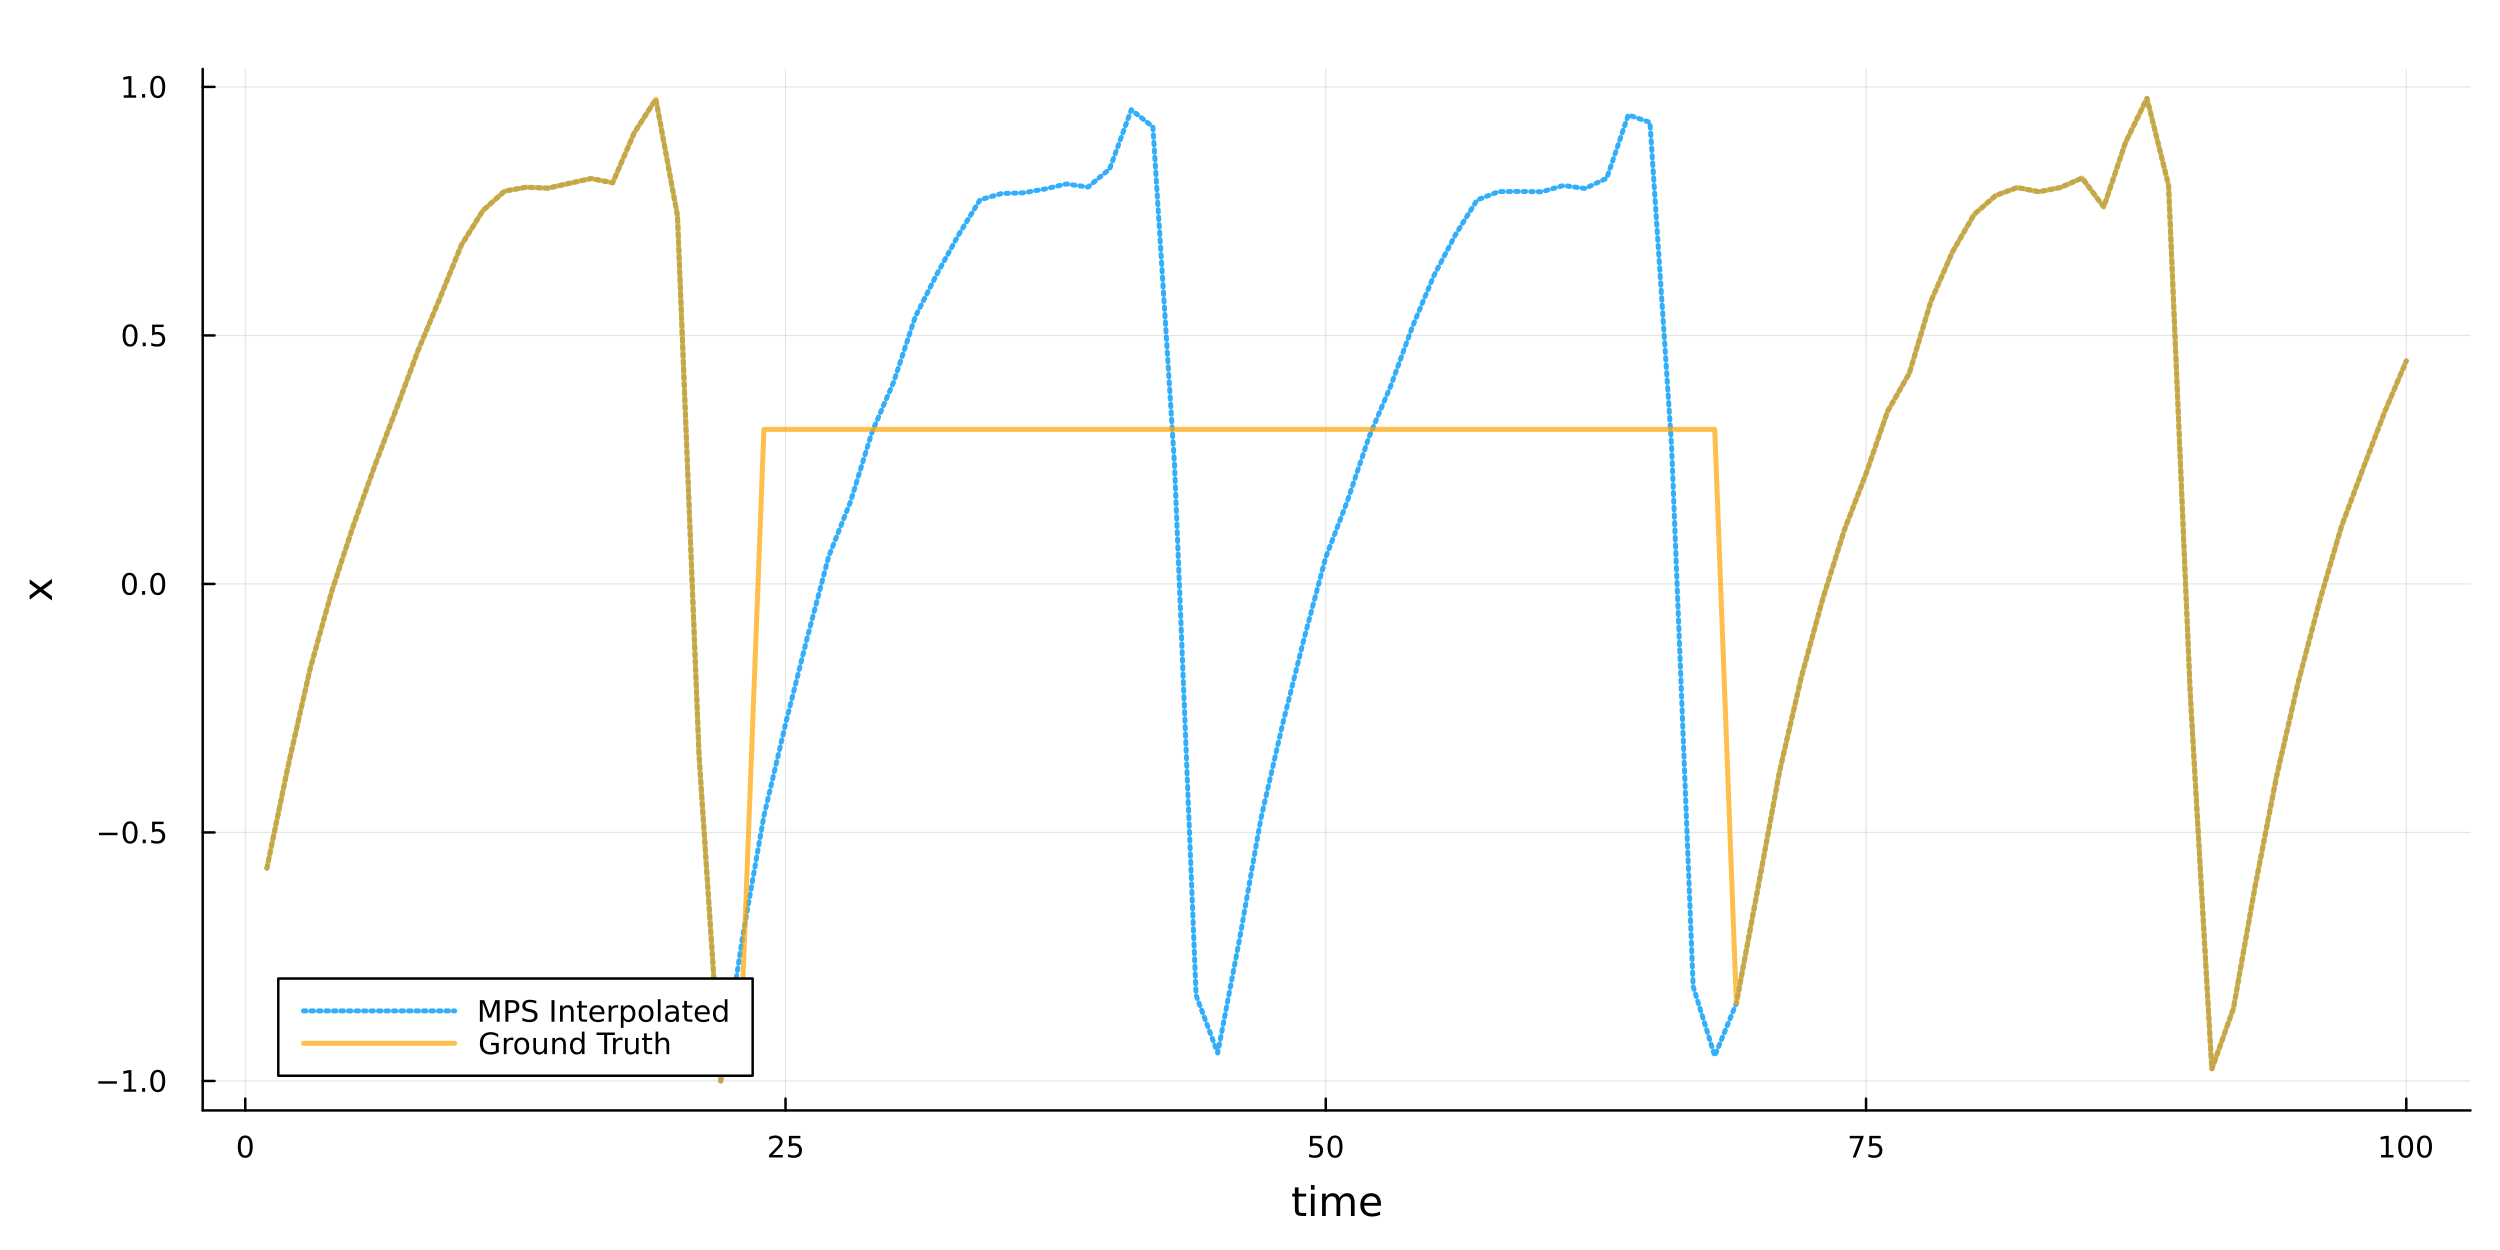 <?xml version="1.0" encoding="utf-8"?>
<svg xmlns="http://www.w3.org/2000/svg" xmlns:xlink="http://www.w3.org/1999/xlink" width="1000" height="500" viewBox="0 0 4000 2000">
<rect x="0" y="0" width="4000" height="2000" fill="#333333" stroke="none"/>
<defs>
  <clipPath id="clip620">
    <rect x="0" y="0" width="4000" height="2000"/>
  </clipPath>
</defs>
<path clip-path="url(#clip620)" d="M0 2000 L4000 2000 L4000 0 L0 0  Z" fill="#ffffff" fill-rule="evenodd" fill-opacity="1"/>
<defs>
  <clipPath id="clip621">
    <rect x="800" y="0" width="2801" height="2000"/>
  </clipPath>
</defs>
<path clip-path="url(#clip620)" d="M324.316 1776.71 L3952.76 1776.71 L3952.76 110.236 L324.316 110.236  Z" fill="#ffffff" fill-rule="evenodd" fill-opacity="1"/>
<defs>
  <clipPath id="clip622">
    <rect x="324" y="110" width="3629" height="1667"/>
  </clipPath>
</defs>
<polyline clip-path="url(#clip622)" style="stroke:#000000; stroke-linecap:round; stroke-linejoin:round; stroke-width:2; stroke-opacity:0.1; fill:none" points="392.432,1776.71 392.432,110.236 "/>
<polyline clip-path="url(#clip622)" style="stroke:#000000; stroke-linecap:round; stroke-linejoin:round; stroke-width:2; stroke-opacity:0.1; fill:none" points="1256.84,1776.71 1256.84,110.236 "/>
<polyline clip-path="url(#clip622)" style="stroke:#000000; stroke-linecap:round; stroke-linejoin:round; stroke-width:2; stroke-opacity:0.1; fill:none" points="2121.25,1776.71 2121.25,110.236 "/>
<polyline clip-path="url(#clip622)" style="stroke:#000000; stroke-linecap:round; stroke-linejoin:round; stroke-width:2; stroke-opacity:0.1; fill:none" points="2985.66,1776.71 2985.66,110.236 "/>
<polyline clip-path="url(#clip622)" style="stroke:#000000; stroke-linecap:round; stroke-linejoin:round; stroke-width:2; stroke-opacity:0.1; fill:none" points="3850.06,1776.71 3850.06,110.236 "/>
<polyline clip-path="url(#clip620)" style="stroke:#000000; stroke-linecap:round; stroke-linejoin:round; stroke-width:4; stroke-opacity:1; fill:none" points="324.316,1776.71 3952.76,1776.71 "/>
<polyline clip-path="url(#clip620)" style="stroke:#000000; stroke-linecap:round; stroke-linejoin:round; stroke-width:4; stroke-opacity:1; fill:none" points="392.432,1776.71 392.432,1757.81 "/>
<polyline clip-path="url(#clip620)" style="stroke:#000000; stroke-linecap:round; stroke-linejoin:round; stroke-width:4; stroke-opacity:1; fill:none" points="1256.84,1776.71 1256.84,1757.81 "/>
<polyline clip-path="url(#clip620)" style="stroke:#000000; stroke-linecap:round; stroke-linejoin:round; stroke-width:4; stroke-opacity:1; fill:none" points="2121.25,1776.71 2121.25,1757.81 "/>
<polyline clip-path="url(#clip620)" style="stroke:#000000; stroke-linecap:round; stroke-linejoin:round; stroke-width:4; stroke-opacity:1; fill:none" points="2985.66,1776.71 2985.66,1757.81 "/>
<polyline clip-path="url(#clip620)" style="stroke:#000000; stroke-linecap:round; stroke-linejoin:round; stroke-width:4; stroke-opacity:1; fill:none" points="3850.06,1776.71 3850.06,1757.81 "/>
<path clip-path="url(#clip620)" d="M392.432 1820.43 Q388.82 1820.43 386.992 1823.99 Q385.186 1827.53 385.186 1834.66 Q385.186 1841.77 386.992 1845.33 Q388.82 1848.88 392.432 1848.88 Q396.066 1848.88 397.871 1845.33 Q399.7 1841.77 399.7 1834.66 Q399.7 1827.53 397.871 1823.99 Q396.066 1820.43 392.432 1820.43 M392.432 1816.72 Q398.242 1816.72 401.297 1821.33 Q404.376 1825.91 404.376 1834.66 Q404.376 1843.39 401.297 1848 Q398.242 1852.58 392.432 1852.58 Q386.621 1852.58 383.543 1848 Q380.487 1843.39 380.487 1834.66 Q380.487 1825.91 383.543 1821.33 Q386.621 1816.72 392.432 1816.72 Z" fill="#000000" fill-rule="nonzero" fill-opacity="1" /><path clip-path="url(#clip620)" d="M1236.11 1847.97 L1252.43 1847.97 L1252.43 1851.91 L1230.49 1851.91 L1230.49 1847.97 Q1233.15 1845.22 1237.73 1840.59 Q1242.34 1835.94 1243.52 1834.59 Q1245.76 1832.07 1246.64 1830.33 Q1247.55 1828.57 1247.55 1826.88 Q1247.55 1824.13 1245.6 1822.39 Q1243.68 1820.66 1240.58 1820.66 Q1238.38 1820.66 1235.93 1821.42 Q1233.49 1822.19 1230.72 1823.74 L1230.72 1819.01 Q1233.54 1817.88 1235.99 1817.3 Q1238.45 1816.72 1240.49 1816.72 Q1245.86 1816.72 1249.05 1819.41 Q1252.24 1822.09 1252.24 1826.58 Q1252.24 1828.71 1251.43 1830.63 Q1250.65 1832.53 1248.54 1835.13 Q1247.96 1835.8 1244.86 1839.01 Q1241.76 1842.21 1236.11 1847.97 Z" fill="#000000" fill-rule="nonzero" fill-opacity="1" /><path clip-path="url(#clip620)" d="M1262.29 1817.35 L1280.65 1817.35 L1280.65 1821.28 L1266.57 1821.28 L1266.57 1829.76 Q1267.59 1829.41 1268.61 1829.25 Q1269.63 1829.06 1270.65 1829.06 Q1276.43 1829.06 1279.81 1832.23 Q1283.19 1835.4 1283.19 1840.82 Q1283.19 1846.4 1279.72 1849.5 Q1276.25 1852.58 1269.93 1852.58 Q1267.75 1852.58 1265.49 1852.21 Q1263.24 1851.84 1260.83 1851.1 L1260.83 1846.4 Q1262.92 1847.53 1265.14 1848.09 Q1267.36 1848.64 1269.84 1848.64 Q1273.84 1848.64 1276.18 1846.54 Q1278.52 1844.43 1278.52 1840.82 Q1278.52 1837.21 1276.18 1835.1 Q1273.84 1833 1269.84 1833 Q1267.96 1833 1266.09 1833.41 Q1264.24 1833.83 1262.29 1834.71 L1262.29 1817.35 Z" fill="#000000" fill-rule="nonzero" fill-opacity="1" /><path clip-path="url(#clip620)" d="M2095.95 1817.35 L2114.3 1817.35 L2114.3 1821.28 L2100.23 1821.28 L2100.23 1829.76 Q2101.25 1829.41 2102.27 1829.25 Q2103.28 1829.06 2104.3 1829.06 Q2110.09 1829.06 2113.47 1832.23 Q2116.85 1835.4 2116.85 1840.82 Q2116.85 1846.4 2113.38 1849.5 Q2109.91 1852.58 2103.59 1852.58 Q2101.41 1852.58 2099.14 1852.21 Q2096.9 1851.84 2094.49 1851.1 L2094.49 1846.4 Q2096.57 1847.53 2098.79 1848.09 Q2101.02 1848.64 2103.49 1848.64 Q2107.5 1848.64 2109.84 1846.54 Q2112.17 1844.43 2112.17 1840.82 Q2112.17 1837.21 2109.84 1835.1 Q2107.5 1833 2103.49 1833 Q2101.62 1833 2099.74 1833.41 Q2097.89 1833.83 2095.95 1834.71 L2095.95 1817.35 Z" fill="#000000" fill-rule="nonzero" fill-opacity="1" /><path clip-path="url(#clip620)" d="M2136.06 1820.43 Q2132.45 1820.43 2130.62 1823.99 Q2128.82 1827.53 2128.82 1834.66 Q2128.82 1841.77 2130.62 1845.33 Q2132.45 1848.88 2136.06 1848.88 Q2139.7 1848.88 2141.5 1845.33 Q2143.33 1841.77 2143.33 1834.66 Q2143.33 1827.53 2141.5 1823.99 Q2139.7 1820.43 2136.06 1820.43 M2136.06 1816.72 Q2141.87 1816.72 2144.93 1821.33 Q2148.01 1825.91 2148.01 1834.66 Q2148.01 1843.39 2144.93 1848 Q2141.87 1852.58 2136.06 1852.58 Q2130.25 1852.58 2127.17 1848 Q2124.12 1843.39 2124.12 1834.66 Q2124.12 1825.91 2127.17 1821.33 Q2130.25 1816.72 2136.06 1816.72 Z" fill="#000000" fill-rule="nonzero" fill-opacity="1" /><path clip-path="url(#clip620)" d="M2959.51 1817.35 L2981.73 1817.35 L2981.73 1819.34 L2969.19 1851.91 L2964.3 1851.91 L2976.11 1821.28 L2959.51 1821.28 L2959.51 1817.35 Z" fill="#000000" fill-rule="nonzero" fill-opacity="1" /><path clip-path="url(#clip620)" d="M2990.9 1817.35 L3009.26 1817.35 L3009.26 1821.28 L2995.18 1821.28 L2995.18 1829.76 Q2996.2 1829.41 2997.22 1829.25 Q2998.24 1829.06 2999.26 1829.06 Q3005.04 1829.06 3008.42 1832.23 Q3011.8 1835.4 3011.8 1840.82 Q3011.8 1846.4 3008.33 1849.5 Q3004.86 1852.58 2998.54 1852.58 Q2996.36 1852.58 2994.09 1852.21 Q2991.85 1851.84 2989.44 1851.1 L2989.44 1846.4 Q2991.52 1847.53 2993.75 1848.09 Q2995.97 1848.64 2998.45 1848.64 Q3002.45 1848.64 3004.79 1846.54 Q3007.13 1844.43 3007.13 1840.82 Q3007.13 1837.21 3004.79 1835.1 Q3002.45 1833 2998.45 1833 Q2996.57 1833 2994.7 1833.41 Q2992.84 1833.83 2990.9 1834.71 L2990.9 1817.35 Z" fill="#000000" fill-rule="nonzero" fill-opacity="1" /><path clip-path="url(#clip620)" d="M3809.67 1847.97 L3817.31 1847.97 L3817.31 1821.61 L3809 1823.27 L3809 1819.01 L3817.26 1817.35 L3821.94 1817.35 L3821.94 1847.97 L3829.58 1847.97 L3829.58 1851.91 L3809.67 1851.91 L3809.67 1847.97 Z" fill="#000000" fill-rule="nonzero" fill-opacity="1" /><path clip-path="url(#clip620)" d="M3849.02 1820.43 Q3845.41 1820.43 3843.58 1823.99 Q3841.78 1827.53 3841.78 1834.66 Q3841.78 1841.77 3843.58 1845.33 Q3845.41 1848.88 3849.02 1848.88 Q3852.66 1848.88 3854.46 1845.33 Q3856.29 1841.77 3856.29 1834.66 Q3856.29 1827.53 3854.46 1823.99 Q3852.66 1820.43 3849.02 1820.43 M3849.02 1816.72 Q3854.83 1816.72 3857.89 1821.33 Q3860.97 1825.91 3860.97 1834.66 Q3860.97 1843.39 3857.89 1848 Q3854.83 1852.58 3849.02 1852.58 Q3843.21 1852.58 3840.13 1848 Q3837.08 1843.39 3837.08 1834.66 Q3837.08 1825.91 3840.13 1821.33 Q3843.21 1816.72 3849.02 1816.72 Z" fill="#000000" fill-rule="nonzero" fill-opacity="1" /><path clip-path="url(#clip620)" d="M3879.18 1820.43 Q3875.57 1820.43 3873.74 1823.99 Q3871.94 1827.53 3871.94 1834.66 Q3871.94 1841.77 3873.74 1845.33 Q3875.57 1848.88 3879.18 1848.88 Q3882.82 1848.88 3884.62 1845.33 Q3886.45 1841.77 3886.45 1834.66 Q3886.45 1827.53 3884.62 1823.99 Q3882.82 1820.43 3879.18 1820.43 M3879.18 1816.72 Q3884.99 1816.72 3888.05 1821.33 Q3891.13 1825.91 3891.13 1834.66 Q3891.13 1843.39 3888.05 1848 Q3884.99 1852.58 3879.18 1852.58 Q3873.37 1852.58 3870.3 1848 Q3867.24 1843.39 3867.24 1834.66 Q3867.24 1825.91 3870.3 1821.33 Q3873.37 1816.72 3879.18 1816.72 Z" fill="#000000" fill-rule="nonzero" fill-opacity="1" /><path clip-path="url(#clip620)" d="M2077.7 1899.8 L2077.7 1909.92 L2089.76 1909.92 L2089.76 1914.48 L2077.7 1914.48 L2077.7 1933.83 Q2077.7 1938.19 2078.87 1939.43 Q2080.08 1940.67 2083.74 1940.67 L2089.76 1940.67 L2089.76 1945.57 L2083.74 1945.57 Q2076.96 1945.57 2074.39 1943.06 Q2071.81 1940.51 2071.81 1933.83 L2071.81 1914.48 L2067.51 1914.48 L2067.51 1909.92 L2071.81 1909.92 L2071.81 1899.8 L2077.7 1899.8 Z" fill="#000000" fill-rule="nonzero" fill-opacity="1" /><path clip-path="url(#clip620)" d="M2097.46 1909.92 L2103.32 1909.92 L2103.32 1945.57 L2097.46 1945.57 L2097.46 1909.92 M2097.46 1896.05 L2103.32 1896.05 L2103.32 1903.46 L2097.46 1903.46 L2097.46 1896.05 Z" fill="#000000" fill-rule="nonzero" fill-opacity="1" /><path clip-path="url(#clip620)" d="M2143.33 1916.77 Q2145.52 1912.82 2148.58 1910.94 Q2151.63 1909.06 2155.77 1909.06 Q2161.34 1909.06 2164.36 1912.98 Q2167.39 1916.86 2167.39 1924.06 L2167.39 1945.57 L2161.5 1945.57 L2161.5 1924.25 Q2161.5 1919.12 2159.69 1916.64 Q2157.87 1914.16 2154.15 1914.16 Q2149.6 1914.16 2146.95 1917.18 Q2144.31 1920.2 2144.31 1925.42 L2144.31 1945.57 L2138.42 1945.57 L2138.42 1924.25 Q2138.42 1919.09 2136.61 1916.64 Q2134.8 1914.16 2131.01 1914.16 Q2126.52 1914.16 2123.88 1917.21 Q2121.24 1920.24 2121.24 1925.42 L2121.24 1945.57 L2115.35 1945.57 L2115.35 1909.92 L2121.24 1909.92 L2121.24 1915.46 Q2123.24 1912.18 2126.04 1910.62 Q2128.84 1909.06 2132.7 1909.06 Q2136.58 1909.06 2139.28 1911.04 Q2142.02 1913.01 2143.33 1916.77 Z" fill="#000000" fill-rule="nonzero" fill-opacity="1" /><path clip-path="url(#clip620)" d="M2209.56 1926.28 L2209.56 1929.15 L2182.63 1929.15 Q2183.02 1935.2 2186.26 1938.38 Q2189.54 1941.53 2195.37 1941.53 Q2198.74 1941.53 2201.89 1940.7 Q2205.07 1939.87 2208.19 1938.22 L2208.19 1943.76 Q2205.04 1945.09 2201.73 1945.79 Q2198.42 1946.49 2195.02 1946.49 Q2186.49 1946.49 2181.49 1941.53 Q2176.52 1936.56 2176.52 1928.1 Q2176.52 1919.35 2181.23 1914.22 Q2185.98 1909.06 2194 1909.06 Q2201.19 1909.06 2205.36 1913.71 Q2209.56 1918.33 2209.56 1926.28 M2203.7 1924.56 Q2203.64 1919.76 2201 1916.89 Q2198.39 1914.03 2194.06 1914.03 Q2189.16 1914.03 2186.2 1916.8 Q2183.27 1919.57 2182.83 1924.6 L2203.7 1924.56 Z" fill="#000000" fill-rule="nonzero" fill-opacity="1" /><polyline clip-path="url(#clip622)" style="stroke:#000000; stroke-linecap:round; stroke-linejoin:round; stroke-width:2; stroke-opacity:0.1; fill:none" points="324.316,1729.54 3952.76,1729.54 "/>
<polyline clip-path="url(#clip622)" style="stroke:#000000; stroke-linecap:round; stroke-linejoin:round; stroke-width:2; stroke-opacity:0.1; fill:none" points="324.316,1331.92 3952.76,1331.92 "/>
<polyline clip-path="url(#clip622)" style="stroke:#000000; stroke-linecap:round; stroke-linejoin:round; stroke-width:2; stroke-opacity:0.1; fill:none" points="324.316,934.296 3952.76,934.296 "/>
<polyline clip-path="url(#clip622)" style="stroke:#000000; stroke-linecap:round; stroke-linejoin:round; stroke-width:2; stroke-opacity:0.1; fill:none" points="324.316,536.672 3952.76,536.672 "/>
<polyline clip-path="url(#clip622)" style="stroke:#000000; stroke-linecap:round; stroke-linejoin:round; stroke-width:2; stroke-opacity:0.1; fill:none" points="324.316,139.048 3952.76,139.048 "/>
<polyline clip-path="url(#clip620)" style="stroke:#000000; stroke-linecap:round; stroke-linejoin:round; stroke-width:4; stroke-opacity:1; fill:none" points="324.316,1776.71 324.316,110.236 "/>
<polyline clip-path="url(#clip620)" style="stroke:#000000; stroke-linecap:round; stroke-linejoin:round; stroke-width:4; stroke-opacity:1; fill:none" points="324.316,1729.54 343.214,1729.54 "/>
<polyline clip-path="url(#clip620)" style="stroke:#000000; stroke-linecap:round; stroke-linejoin:round; stroke-width:4; stroke-opacity:1; fill:none" points="324.316,1331.92 343.214,1331.92 "/>
<polyline clip-path="url(#clip620)" style="stroke:#000000; stroke-linecap:round; stroke-linejoin:round; stroke-width:4; stroke-opacity:1; fill:none" points="324.316,934.296 343.214,934.296 "/>
<polyline clip-path="url(#clip620)" style="stroke:#000000; stroke-linecap:round; stroke-linejoin:round; stroke-width:4; stroke-opacity:1; fill:none" points="324.316,536.672 343.214,536.672 "/>
<polyline clip-path="url(#clip620)" style="stroke:#000000; stroke-linecap:round; stroke-linejoin:round; stroke-width:4; stroke-opacity:1; fill:none" points="324.316,139.048 343.214,139.048 "/>
<path clip-path="url(#clip620)" d="M157.372 1729.99 L187.048 1729.99 L187.048 1733.93 L157.372 1733.93 L157.372 1729.99 Z" fill="#000000" fill-rule="nonzero" fill-opacity="1" /><path clip-path="url(#clip620)" d="M197.951 1742.89 L205.59 1742.89 L205.59 1716.52 L197.279 1718.19 L197.279 1713.93 L205.543 1712.26 L210.219 1712.26 L210.219 1742.89 L217.858 1742.89 L217.858 1746.82 L197.951 1746.82 L197.951 1742.89 Z" fill="#000000" fill-rule="nonzero" fill-opacity="1" /><path clip-path="url(#clip620)" d="M227.302 1740.94 L232.187 1740.94 L232.187 1746.82 L227.302 1746.82 L227.302 1740.94 Z" fill="#000000" fill-rule="nonzero" fill-opacity="1" /><path clip-path="url(#clip620)" d="M252.372 1715.34 Q248.761 1715.34 246.932 1718.91 Q245.126 1722.45 245.126 1729.58 Q245.126 1736.68 246.932 1740.25 Q248.761 1743.79 252.372 1743.79 Q256.006 1743.79 257.812 1740.25 Q259.64 1736.68 259.64 1729.58 Q259.64 1722.45 257.812 1718.91 Q256.006 1715.34 252.372 1715.34 M252.372 1711.64 Q258.182 1711.64 261.237 1716.24 Q264.316 1720.83 264.316 1729.58 Q264.316 1738.3 261.237 1742.91 Q258.182 1747.49 252.372 1747.49 Q246.562 1747.49 243.483 1742.91 Q240.427 1738.3 240.427 1729.58 Q240.427 1720.83 243.483 1716.24 Q246.562 1711.64 252.372 1711.64 Z" fill="#000000" fill-rule="nonzero" fill-opacity="1" /><path clip-path="url(#clip620)" d="M158.368 1332.37 L188.043 1332.37 L188.043 1336.31 L158.368 1336.31 L158.368 1332.37 Z" fill="#000000" fill-rule="nonzero" fill-opacity="1" /><path clip-path="url(#clip620)" d="M208.136 1317.72 Q204.525 1317.72 202.696 1321.28 Q200.891 1324.82 200.891 1331.95 Q200.891 1339.06 202.696 1342.63 Q204.525 1346.17 208.136 1346.17 Q211.77 1346.17 213.576 1342.63 Q215.404 1339.06 215.404 1331.95 Q215.404 1324.82 213.576 1321.28 Q211.77 1317.72 208.136 1317.72 M208.136 1314.01 Q213.946 1314.01 217.002 1318.62 Q220.08 1323.2 220.08 1331.95 Q220.08 1340.68 217.002 1345.29 Q213.946 1349.87 208.136 1349.87 Q202.326 1349.87 199.247 1345.29 Q196.192 1340.68 196.192 1331.95 Q196.192 1323.2 199.247 1318.62 Q202.326 1314.01 208.136 1314.01 Z" fill="#000000" fill-rule="nonzero" fill-opacity="1" /><path clip-path="url(#clip620)" d="M228.298 1343.32 L233.182 1343.32 L233.182 1349.2 L228.298 1349.2 L228.298 1343.32 Z" fill="#000000" fill-rule="nonzero" fill-opacity="1" /><path clip-path="url(#clip620)" d="M243.413 1314.64 L261.77 1314.64 L261.77 1318.57 L247.696 1318.57 L247.696 1327.05 Q248.714 1326.7 249.733 1326.54 Q250.751 1326.35 251.77 1326.35 Q257.557 1326.35 260.937 1329.52 Q264.316 1332.69 264.316 1338.11 Q264.316 1343.69 260.844 1346.79 Q257.372 1349.87 251.052 1349.87 Q248.876 1349.87 246.608 1349.5 Q244.363 1349.13 241.955 1348.39 L241.955 1343.69 Q244.038 1344.82 246.261 1345.38 Q248.483 1345.94 250.96 1345.94 Q254.964 1345.94 257.302 1343.83 Q259.64 1341.72 259.64 1338.11 Q259.64 1334.5 257.302 1332.39 Q254.964 1330.29 250.96 1330.29 Q249.085 1330.29 247.21 1330.7 Q245.358 1331.12 243.413 1332 L243.413 1314.64 Z" fill="#000000" fill-rule="nonzero" fill-opacity="1" /><path clip-path="url(#clip620)" d="M207.141 920.094 Q203.529 920.094 201.701 923.659 Q199.895 927.201 199.895 934.33 Q199.895 941.437 201.701 945.001 Q203.529 948.543 207.141 948.543 Q210.775 948.543 212.58 945.001 Q214.409 941.437 214.409 934.33 Q214.409 927.201 212.58 923.659 Q210.775 920.094 207.141 920.094 M207.141 916.391 Q212.951 916.391 216.006 920.997 Q219.085 925.58 219.085 934.33 Q219.085 943.057 216.006 947.664 Q212.951 952.247 207.141 952.247 Q201.33 952.247 198.252 947.664 Q195.196 943.057 195.196 934.33 Q195.196 925.58 198.252 920.997 Q201.33 916.391 207.141 916.391 Z" fill="#000000" fill-rule="nonzero" fill-opacity="1" /><path clip-path="url(#clip620)" d="M227.302 945.696 L232.187 945.696 L232.187 951.576 L227.302 951.576 L227.302 945.696 Z" fill="#000000" fill-rule="nonzero" fill-opacity="1" /><path clip-path="url(#clip620)" d="M252.372 920.094 Q248.761 920.094 246.932 923.659 Q245.126 927.201 245.126 934.33 Q245.126 941.437 246.932 945.001 Q248.761 948.543 252.372 948.543 Q256.006 948.543 257.812 945.001 Q259.64 941.437 259.64 934.33 Q259.64 927.201 257.812 923.659 Q256.006 920.094 252.372 920.094 M252.372 916.391 Q258.182 916.391 261.237 920.997 Q264.316 925.58 264.316 934.33 Q264.316 943.057 261.237 947.664 Q258.182 952.247 252.372 952.247 Q246.562 952.247 243.483 947.664 Q240.427 943.057 240.427 934.33 Q240.427 925.58 243.483 920.997 Q246.562 916.391 252.372 916.391 Z" fill="#000000" fill-rule="nonzero" fill-opacity="1" /><path clip-path="url(#clip620)" d="M208.136 522.47 Q204.525 522.47 202.696 526.035 Q200.891 529.577 200.891 536.706 Q200.891 543.813 202.696 547.378 Q204.525 550.919 208.136 550.919 Q211.77 550.919 213.576 547.378 Q215.404 543.813 215.404 536.706 Q215.404 529.577 213.576 526.035 Q211.77 522.47 208.136 522.47 M208.136 518.767 Q213.946 518.767 217.002 523.373 Q220.08 527.956 220.08 536.706 Q220.08 545.433 217.002 550.04 Q213.946 554.623 208.136 554.623 Q202.326 554.623 199.247 550.04 Q196.192 545.433 196.192 536.706 Q196.192 527.956 199.247 523.373 Q202.326 518.767 208.136 518.767 Z" fill="#000000" fill-rule="nonzero" fill-opacity="1" /><path clip-path="url(#clip620)" d="M228.298 548.072 L233.182 548.072 L233.182 553.952 L228.298 553.952 L228.298 548.072 Z" fill="#000000" fill-rule="nonzero" fill-opacity="1" /><path clip-path="url(#clip620)" d="M243.413 519.392 L261.77 519.392 L261.77 523.327 L247.696 523.327 L247.696 531.799 Q248.714 531.452 249.733 531.29 Q250.751 531.104 251.77 531.104 Q257.557 531.104 260.937 534.276 Q264.316 537.447 264.316 542.864 Q264.316 548.442 260.844 551.544 Q257.372 554.623 251.052 554.623 Q248.876 554.623 246.608 554.253 Q244.363 553.882 241.955 553.141 L241.955 548.442 Q244.038 549.577 246.261 550.132 Q248.483 550.688 250.96 550.688 Q254.964 550.688 257.302 548.581 Q259.64 546.475 259.64 542.864 Q259.64 539.253 257.302 537.146 Q254.964 535.04 250.96 535.04 Q249.085 535.04 247.21 535.456 Q245.358 535.873 243.413 536.753 L243.413 519.392 Z" fill="#000000" fill-rule="nonzero" fill-opacity="1" /><path clip-path="url(#clip620)" d="M197.951 152.392 L205.59 152.392 L205.59 126.027 L197.279 127.694 L197.279 123.434 L205.543 121.768 L210.219 121.768 L210.219 152.392 L217.858 152.392 L217.858 156.328 L197.951 156.328 L197.951 152.392 Z" fill="#000000" fill-rule="nonzero" fill-opacity="1" /><path clip-path="url(#clip620)" d="M227.302 150.448 L232.187 150.448 L232.187 156.328 L227.302 156.328 L227.302 150.448 Z" fill="#000000" fill-rule="nonzero" fill-opacity="1" /><path clip-path="url(#clip620)" d="M252.372 124.846 Q248.761 124.846 246.932 128.411 Q245.126 131.953 245.126 139.082 Q245.126 146.189 246.932 149.754 Q248.761 153.295 252.372 153.295 Q256.006 153.295 257.812 149.754 Q259.64 146.189 259.64 139.082 Q259.64 131.953 257.812 128.411 Q256.006 124.846 252.372 124.846 M252.372 121.143 Q258.182 121.143 261.237 125.749 Q264.316 130.332 264.316 139.082 Q264.316 147.809 261.237 152.416 Q258.182 156.999 252.372 156.999 Q246.562 156.999 243.483 152.416 Q240.427 147.809 240.427 139.082 Q240.427 130.332 243.483 125.749 Q246.562 121.143 252.372 121.143 Z" fill="#000000" fill-rule="nonzero" fill-opacity="1" /><path clip-path="url(#clip620)" d="M47.468 926.857 L64.815 939.748 L83.116 926.189 L83.116 933.096 L69.112 943.472 L83.116 953.848 L83.116 960.755 L64.465 946.909 L47.468 959.577 L47.468 952.67 L60.168 943.217 L47.468 933.764 L47.468 926.857 Z" fill="#000000" fill-rule="nonzero" fill-opacity="1" /><polyline clip-path="url(#clip622)" style="stroke:#009af9; stroke-linecap:round; stroke-linejoin:round; stroke-width:8; stroke-opacity:0.8; fill:none" stroke-dasharray="4, 8" points="427.008,1389.06 461.584,1222.83 496.16,1070.22 530.737,946.371 565.313,840.994 599.889,744.481 634.466,653.327 669.042,560.499 703.618,477.532 738.195,392.106 772.771,336.751 807.347,305.843 841.924,299.494 876.5,301.054 911.076,293.331 945.653,285.652 980.229,292.435 1014.81,212.443 1049.38,158.697 1083.96,345.107 1118.53,1209.86 1153.11,1729.54 1187.69,1502.02 1222.26,1305.6 1256.84,1158.32 1291.42,1020.98 1325.99,890.08 1360.57,803.398 1395.15,691.586 1429.72,611.584 1464.3,507.168 1498.87,438.856 1533.45,376.191 1568.03,319.728 1602.6,309.628 1637.18,308.515 1671.76,302.392 1706.33,294.28 1740.91,299.29 1775.48,270.264 1810.06,175.55 1844.64,202.986 1879.21,743.436 1913.79,1592.76 1948.37,1684.77 1982.94,1504.41 2017.52,1309.25 2052.1,1159.03 2086.67,1021.22 2121.25,891.432 2155.82,801.648 2190.4,699.141 2224.98,618.025 2259.55,523.55 2294.13,441.242 2328.71,375.634 2363.28,320.046 2397.86,306.527 2432.43,306.288 2467.01,306.845 2501.59,296.825 2536.16,301.596 2570.74,285.214 2605.32,183.82 2639.89,195.749 2674.47,712.819 2709.05,1578.37 2743.62,1689.54 2778.2,1605.24 2812.77,1420.53 2847.35,1234.05 2881.93,1084.19 2916.5,957.822 2951.08,847.655 2985.66,757.873 3020.23,657.908 3054.81,597.524 3089.39,482.087 3123.96,403.076 3158.54,343.219 3193.11,312.799 3227.69,300.064 3262.27,306.763 3296.84,299.952 3331.42,284.891 3366,331.224 3400.57,228.571 3435.15,157.401 3469.72,296.497 3504.3,1107.95 3538.88,1710.4 3573.45,1613.79 3608.03,1418.91 3642.61,1241.85 3677.18,1091.49 3711.76,960.34 3746.34,842.276 3780.91,749.54 3815.49,659.129 3850.06,577.556 "/>
<polyline clip-path="url(#clip622)" style="stroke:#ffa500; stroke-linecap:round; stroke-linejoin:round; stroke-width:8; stroke-opacity:0.7; fill:none" points="427.008,1389.06 461.584,1222.83 496.16,1070.22 530.737,946.371 565.313,840.994 599.889,744.481 634.466,653.327 669.042,560.499 703.618,477.532 738.195,392.106 772.771,336.751 807.347,305.843 841.924,299.494 876.5,301.054 911.076,293.331 945.653,285.652 980.229,292.435 1014.81,212.443 1049.38,158.697 1083.96,345.107 1118.53,1209.86 1153.11,1729.54 1187.69,1593.05 1222.26,686.99 1256.84,686.99 1291.42,686.99 1325.99,686.99 1360.57,686.99 1395.15,686.99 1429.72,686.99 1464.3,686.99 1498.87,686.99 1533.45,686.99 1568.03,686.99 1602.6,686.99 1637.18,686.99 1671.76,686.99 1706.33,686.99 1740.91,686.99 1775.48,686.99 1810.06,686.99 1844.64,686.99 1879.21,686.99 1913.79,686.99 1948.37,686.99 1982.94,686.99 2017.52,686.99 2052.1,686.99 2086.67,686.99 2121.25,686.99 2155.82,686.99 2190.4,686.99 2224.98,686.99 2259.55,686.99 2294.13,686.99 2328.71,686.99 2363.28,686.99 2397.86,686.99 2432.43,686.99 2467.01,686.99 2501.59,686.99 2536.16,686.99 2570.74,686.99 2605.32,686.99 2639.89,686.99 2674.47,686.99 2709.05,686.99 2743.62,686.99 2778.2,1605.24 2812.77,1420.53 2847.35,1234.05 2881.93,1084.19 2916.5,957.822 2951.08,847.655 2985.66,757.873 3020.23,657.908 3054.81,597.524 3089.39,482.087 3123.96,403.076 3158.54,343.219 3193.11,312.799 3227.69,300.064 3262.27,306.763 3296.84,299.952 3331.42,284.891 3366,331.224 3400.57,228.571 3435.15,157.401 3469.72,296.497 3504.3,1107.95 3538.88,1710.4 3573.45,1613.79 3608.03,1418.91 3642.61,1241.85 3677.18,1091.49 3711.76,960.34 3746.34,842.276 3780.91,749.54 3815.49,659.129 3850.06,577.556 "/>
<path clip-path="url(#clip620)" d="M445.264 1721.16 L1204.24 1721.16 L1204.24 1565.64 L445.264 1565.64  Z" fill="#ffffff" fill-rule="evenodd" fill-opacity="1"/>
<polyline clip-path="url(#clip620)" style="stroke:#000000; stroke-linecap:round; stroke-linejoin:round; stroke-width:4; stroke-opacity:1; fill:none" points="445.264,1721.16 1204.24,1721.16 1204.24,1565.64 445.264,1565.64 445.264,1721.16 "/>
<polyline clip-path="url(#clip620)" style="stroke:#009af9; stroke-linecap:round; stroke-linejoin:round; stroke-width:8; stroke-opacity:0.8; fill:none" stroke-dasharray="4, 8" points="485.58,1617.48 727.476,1617.48 "/>
<path clip-path="url(#clip620)" d="M767.792 1600.2 L774.76 1600.2 L783.579 1623.72 L792.445 1600.2 L799.412 1600.2 L799.412 1634.76 L794.852 1634.76 L794.852 1604.41 L785.94 1628.12 L781.241 1628.12 L772.329 1604.41 L772.329 1634.76 L767.792 1634.76 L767.792 1600.2 Z" fill="#000000" fill-rule="nonzero" fill-opacity="1" /><path clip-path="url(#clip620)" d="M813.371 1604.04 L813.371 1617.03 L819.25 1617.03 Q822.514 1617.03 824.296 1615.34 Q826.079 1613.65 826.079 1610.52 Q826.079 1607.42 824.296 1605.73 Q822.514 1604.04 819.25 1604.04 L813.371 1604.04 M808.695 1600.2 L819.25 1600.2 Q825.06 1600.2 828.023 1602.84 Q831.009 1605.45 831.009 1610.52 Q831.009 1615.64 828.023 1618.25 Q825.06 1620.87 819.25 1620.87 L813.371 1620.87 L813.371 1634.76 L808.695 1634.76 L808.695 1600.2 Z" fill="#000000" fill-rule="nonzero" fill-opacity="1" /><path clip-path="url(#clip620)" d="M858 1601.33 L858 1605.89 Q855.338 1604.62 852.977 1603.99 Q850.616 1603.37 848.417 1603.37 Q844.597 1603.37 842.514 1604.85 Q840.454 1606.33 840.454 1609.06 Q840.454 1611.36 841.82 1612.54 Q843.208 1613.69 847.051 1614.41 L849.875 1614.99 Q855.106 1615.99 857.583 1618.51 Q860.083 1621.01 860.083 1625.22 Q860.083 1630.24 856.704 1632.84 Q853.347 1635.43 846.843 1635.43 Q844.389 1635.43 841.611 1634.87 Q838.857 1634.32 835.894 1633.23 L835.894 1628.42 Q838.741 1630.01 841.472 1630.82 Q844.204 1631.63 846.843 1631.63 Q850.847 1631.63 853.023 1630.06 Q855.199 1628.49 855.199 1625.57 Q855.199 1623.02 853.625 1621.59 Q852.074 1620.15 848.509 1619.43 L845.662 1618.88 Q840.431 1617.84 838.093 1615.62 Q835.755 1613.39 835.755 1609.43 Q835.755 1604.85 838.972 1602.21 Q842.213 1599.57 847.884 1599.57 Q850.315 1599.57 852.838 1600.01 Q855.361 1600.45 858 1601.33 Z" fill="#000000" fill-rule="nonzero" fill-opacity="1" /><path clip-path="url(#clip620)" d="M882.444 1600.2 L887.12 1600.2 L887.12 1634.76 L882.444 1634.76 L882.444 1600.2 Z" fill="#000000" fill-rule="nonzero" fill-opacity="1" /><path clip-path="url(#clip620)" d="M917.791 1619.11 L917.791 1634.76 L913.532 1634.76 L913.532 1619.25 Q913.532 1615.57 912.097 1613.74 Q910.662 1611.91 907.791 1611.91 Q904.342 1611.91 902.352 1614.11 Q900.361 1616.31 900.361 1620.11 L900.361 1634.76 L896.078 1634.76 L896.078 1608.83 L900.361 1608.83 L900.361 1612.86 Q901.889 1610.52 903.949 1609.37 Q906.032 1608.21 908.74 1608.21 Q913.208 1608.21 915.5 1610.99 Q917.791 1613.74 917.791 1619.11 Z" fill="#000000" fill-rule="nonzero" fill-opacity="1" /><path clip-path="url(#clip620)" d="M930.5 1601.47 L930.5 1608.83 L939.273 1608.83 L939.273 1612.14 L930.5 1612.14 L930.5 1626.22 Q930.5 1629.39 931.356 1630.29 Q932.236 1631.19 934.898 1631.19 L939.273 1631.19 L939.273 1634.76 L934.898 1634.76 Q929.967 1634.76 928.092 1632.93 Q926.217 1631.08 926.217 1626.22 L926.217 1612.14 L923.092 1612.14 L923.092 1608.83 L926.217 1608.83 L926.217 1601.47 L930.5 1601.47 Z" fill="#000000" fill-rule="nonzero" fill-opacity="1" /><path clip-path="url(#clip620)" d="M967.05 1620.73 L967.05 1622.81 L947.467 1622.81 Q947.745 1627.21 950.106 1629.53 Q952.49 1631.82 956.726 1631.82 Q959.18 1631.82 961.472 1631.22 Q963.786 1630.62 966.055 1629.41 L966.055 1633.44 Q963.763 1634.41 961.356 1634.92 Q958.949 1635.43 956.472 1635.43 Q950.268 1635.43 946.634 1631.82 Q943.023 1628.21 943.023 1622.05 Q943.023 1615.68 946.449 1611.96 Q949.898 1608.21 955.731 1608.21 Q960.962 1608.21 963.995 1611.59 Q967.05 1614.94 967.05 1620.73 M962.791 1619.48 Q962.745 1615.99 960.823 1613.9 Q958.925 1611.82 955.777 1611.82 Q952.212 1611.82 950.06 1613.83 Q947.93 1615.85 947.606 1619.5 L962.791 1619.48 Z" fill="#000000" fill-rule="nonzero" fill-opacity="1" /><path clip-path="url(#clip620)" d="M989.064 1612.81 Q988.346 1612.4 987.49 1612.21 Q986.657 1612 985.638 1612 Q982.027 1612 980.083 1614.37 Q978.161 1616.7 978.161 1621.1 L978.161 1634.76 L973.879 1634.76 L973.879 1608.83 L978.161 1608.83 L978.161 1612.86 Q979.504 1610.5 981.657 1609.37 Q983.809 1608.21 986.888 1608.21 Q987.328 1608.21 987.86 1608.28 Q988.393 1608.32 989.041 1608.44 L989.064 1612.81 Z" fill="#000000" fill-rule="nonzero" fill-opacity="1" /><path clip-path="url(#clip620)" d="M997.652 1630.87 L997.652 1644.62 L993.37 1644.62 L993.37 1608.83 L997.652 1608.83 L997.652 1612.77 Q998.995 1610.45 1001.03 1609.34 Q1003.09 1608.21 1005.94 1608.21 Q1010.66 1608.21 1013.6 1611.96 Q1016.56 1615.71 1016.56 1621.82 Q1016.56 1627.93 1013.6 1631.68 Q1010.66 1635.43 1005.94 1635.43 Q1003.09 1635.43 1001.03 1634.32 Q998.995 1633.18 997.652 1630.87 M1012.14 1621.82 Q1012.14 1617.12 1010.2 1614.46 Q1008.28 1611.77 1004.9 1611.77 Q1001.52 1611.77 999.573 1614.46 Q997.652 1617.12 997.652 1621.82 Q997.652 1626.52 999.573 1629.2 Q1001.52 1631.87 1004.9 1631.87 Q1008.28 1631.87 1010.2 1629.2 Q1012.14 1626.52 1012.14 1621.82 Z" fill="#000000" fill-rule="nonzero" fill-opacity="1" /><path clip-path="url(#clip620)" d="M1033.67 1611.82 Q1030.24 1611.82 1028.25 1614.5 Q1026.26 1617.17 1026.26 1621.82 Q1026.26 1626.47 1028.23 1629.16 Q1030.22 1631.82 1033.67 1631.82 Q1037.07 1631.82 1039.06 1629.13 Q1041.05 1626.45 1041.05 1621.82 Q1041.05 1617.21 1039.06 1614.53 Q1037.07 1611.82 1033.67 1611.82 M1033.67 1608.21 Q1039.23 1608.21 1042.4 1611.82 Q1045.57 1615.43 1045.57 1621.82 Q1045.57 1628.18 1042.4 1631.82 Q1039.23 1635.43 1033.67 1635.43 Q1028.09 1635.43 1024.92 1631.82 Q1021.77 1628.18 1021.77 1621.82 Q1021.77 1615.43 1024.92 1611.82 Q1028.09 1608.21 1033.67 1608.21 Z" fill="#000000" fill-rule="nonzero" fill-opacity="1" /><path clip-path="url(#clip620)" d="M1052.63 1598.74 L1056.89 1598.74 L1056.89 1634.76 L1052.63 1634.76 L1052.63 1598.74 Z" fill="#000000" fill-rule="nonzero" fill-opacity="1" /><path clip-path="url(#clip620)" d="M1077.58 1621.73 Q1072.42 1621.73 1070.43 1622.91 Q1068.44 1624.09 1068.44 1626.93 Q1068.44 1629.2 1069.92 1630.55 Q1071.42 1631.87 1073.99 1631.87 Q1077.54 1631.87 1079.67 1629.37 Q1081.82 1626.84 1081.82 1622.68 L1081.82 1621.73 L1077.58 1621.73 M1086.08 1619.97 L1086.08 1634.76 L1081.82 1634.76 L1081.82 1630.82 Q1080.36 1633.18 1078.18 1634.32 Q1076.01 1635.43 1072.86 1635.43 Q1068.88 1635.43 1066.52 1633.21 Q1064.18 1630.96 1064.18 1627.21 Q1064.18 1622.84 1067.1 1620.62 Q1070.04 1618.39 1075.85 1618.39 L1081.82 1618.39 L1081.82 1617.98 Q1081.82 1615.04 1079.87 1613.44 Q1077.95 1611.82 1074.46 1611.82 Q1072.23 1611.82 1070.13 1612.35 Q1068.02 1612.88 1066.08 1613.95 L1066.08 1610.01 Q1068.42 1609.11 1070.61 1608.67 Q1072.81 1608.21 1074.9 1608.21 Q1080.52 1608.21 1083.3 1611.12 Q1086.08 1614.04 1086.08 1619.97 Z" fill="#000000" fill-rule="nonzero" fill-opacity="1" /><path clip-path="url(#clip620)" d="M1099.06 1601.47 L1099.06 1608.83 L1107.84 1608.83 L1107.84 1612.14 L1099.06 1612.14 L1099.06 1626.22 Q1099.06 1629.39 1099.92 1630.29 Q1100.8 1631.19 1103.46 1631.19 L1107.84 1631.19 L1107.84 1634.76 L1103.46 1634.76 Q1098.53 1634.76 1096.66 1632.93 Q1094.78 1631.08 1094.78 1626.22 L1094.78 1612.14 L1091.66 1612.14 L1091.66 1608.83 L1094.78 1608.83 L1094.78 1601.47 L1099.06 1601.47 Z" fill="#000000" fill-rule="nonzero" fill-opacity="1" /><path clip-path="url(#clip620)" d="M1135.61 1620.73 L1135.61 1622.81 L1116.03 1622.81 Q1116.31 1627.21 1118.67 1629.53 Q1121.05 1631.82 1125.29 1631.82 Q1127.74 1631.82 1130.04 1631.22 Q1132.35 1630.62 1134.62 1629.41 L1134.62 1633.44 Q1132.33 1634.41 1129.92 1634.92 Q1127.51 1635.43 1125.04 1635.43 Q1118.83 1635.43 1115.2 1631.82 Q1111.59 1628.21 1111.59 1622.05 Q1111.59 1615.68 1115.01 1611.96 Q1118.46 1608.21 1124.29 1608.21 Q1129.53 1608.21 1132.56 1611.59 Q1135.61 1614.94 1135.61 1620.73 M1131.35 1619.48 Q1131.31 1615.99 1129.39 1613.9 Q1127.49 1611.82 1124.34 1611.82 Q1120.78 1611.82 1118.62 1613.83 Q1116.49 1615.85 1116.17 1619.5 L1131.35 1619.48 Z" fill="#000000" fill-rule="nonzero" fill-opacity="1" /><path clip-path="url(#clip620)" d="M1159.67 1612.77 L1159.67 1598.74 L1163.92 1598.74 L1163.92 1634.76 L1159.67 1634.76 L1159.67 1630.87 Q1158.32 1633.18 1156.26 1634.32 Q1154.23 1635.43 1151.35 1635.43 Q1146.66 1635.43 1143.69 1631.68 Q1140.75 1627.93 1140.75 1621.82 Q1140.75 1615.71 1143.69 1611.96 Q1146.66 1608.21 1151.35 1608.21 Q1154.23 1608.21 1156.26 1609.34 Q1158.32 1610.45 1159.67 1612.77 M1145.15 1621.82 Q1145.15 1626.52 1147.07 1629.2 Q1149.02 1631.87 1152.4 1631.87 Q1155.78 1631.87 1157.72 1629.2 Q1159.67 1626.52 1159.67 1621.82 Q1159.67 1617.12 1157.72 1614.46 Q1155.78 1611.77 1152.4 1611.77 Q1149.02 1611.77 1147.07 1614.46 Q1145.15 1617.12 1145.15 1621.82 Z" fill="#000000" fill-rule="nonzero" fill-opacity="1" /><polyline clip-path="url(#clip620)" style="stroke:#ffa500; stroke-linecap:round; stroke-linejoin:round; stroke-width:8; stroke-opacity:0.7; fill:none" points="485.58,1669.32 727.476,1669.32 "/>
<path clip-path="url(#clip620)" d="M793.348 1681.67 L793.348 1672.39 L785.709 1672.39 L785.709 1668.54 L797.977 1668.54 L797.977 1683.38 Q795.269 1685.3 792.005 1686.3 Q788.741 1687.27 785.037 1687.27 Q776.936 1687.27 772.352 1682.55 Q767.792 1677.8 767.792 1669.35 Q767.792 1660.88 772.352 1656.16 Q776.936 1651.41 785.037 1651.41 Q788.417 1651.41 791.449 1652.25 Q794.505 1653.08 797.074 1654.7 L797.074 1659.68 Q794.482 1657.48 791.565 1656.37 Q788.648 1655.26 785.431 1655.26 Q779.088 1655.26 775.894 1658.8 Q772.723 1662.34 772.723 1669.35 Q772.723 1676.34 775.894 1679.89 Q779.088 1683.43 785.431 1683.43 Q787.908 1683.43 789.852 1683.01 Q791.797 1682.57 793.348 1681.67 Z" fill="#000000" fill-rule="nonzero" fill-opacity="1" /><path clip-path="url(#clip620)" d="M821.357 1664.65 Q820.639 1664.24 819.783 1664.05 Q818.949 1663.84 817.931 1663.84 Q814.32 1663.84 812.375 1666.21 Q810.454 1668.54 810.454 1672.94 L810.454 1686.6 L806.172 1686.6 L806.172 1660.67 L810.454 1660.67 L810.454 1664.7 Q811.797 1662.34 813.949 1661.21 Q816.102 1660.05 819.181 1660.05 Q819.621 1660.05 820.153 1660.12 Q820.685 1660.16 821.334 1660.28 L821.357 1664.65 Z" fill="#000000" fill-rule="nonzero" fill-opacity="1" /><path clip-path="url(#clip620)" d="M834.829 1663.66 Q831.403 1663.66 829.412 1666.34 Q827.421 1669.01 827.421 1673.66 Q827.421 1678.31 829.389 1681 Q831.38 1683.66 834.829 1683.66 Q838.232 1683.66 840.222 1680.97 Q842.213 1678.29 842.213 1673.66 Q842.213 1669.05 840.222 1666.37 Q838.232 1663.66 834.829 1663.66 M834.829 1660.05 Q840.384 1660.05 843.556 1663.66 Q846.727 1667.27 846.727 1673.66 Q846.727 1680.02 843.556 1683.66 Q840.384 1687.27 834.829 1687.27 Q829.25 1687.27 826.079 1683.66 Q822.931 1680.02 822.931 1673.66 Q822.931 1667.27 826.079 1663.66 Q829.25 1660.05 834.829 1660.05 Z" fill="#000000" fill-rule="nonzero" fill-opacity="1" /><path clip-path="url(#clip620)" d="M853.347 1676.37 L853.347 1660.67 L857.606 1660.67 L857.606 1676.21 Q857.606 1679.89 859.042 1681.74 Q860.477 1683.57 863.347 1683.57 Q866.796 1683.57 868.787 1681.37 Q870.801 1679.17 870.801 1675.37 L870.801 1660.67 L875.06 1660.67 L875.06 1686.6 L870.801 1686.6 L870.801 1682.62 Q869.25 1684.98 867.19 1686.14 Q865.153 1687.27 862.444 1687.27 Q857.977 1687.27 855.662 1684.49 Q853.347 1681.71 853.347 1676.37 M864.065 1660.05 L864.065 1660.05 Z" fill="#000000" fill-rule="nonzero" fill-opacity="1" /><path clip-path="url(#clip620)" d="M905.384 1670.95 L905.384 1686.6 L901.125 1686.6 L901.125 1671.09 Q901.125 1667.41 899.69 1665.58 Q898.254 1663.75 895.384 1663.75 Q891.935 1663.75 889.944 1665.95 Q887.954 1668.15 887.954 1671.95 L887.954 1686.6 L883.671 1686.6 L883.671 1660.67 L887.954 1660.67 L887.954 1664.7 Q889.481 1662.36 891.541 1661.21 Q893.625 1660.05 896.333 1660.05 Q900.801 1660.05 903.092 1662.83 Q905.384 1665.58 905.384 1670.95 Z" fill="#000000" fill-rule="nonzero" fill-opacity="1" /><path clip-path="url(#clip620)" d="M930.939 1664.61 L930.939 1650.58 L935.199 1650.58 L935.199 1686.6 L930.939 1686.6 L930.939 1682.71 Q929.597 1685.02 927.537 1686.16 Q925.5 1687.27 922.629 1687.27 Q917.93 1687.27 914.967 1683.52 Q912.027 1679.77 912.027 1673.66 Q912.027 1667.55 914.967 1663.8 Q917.93 1660.05 922.629 1660.05 Q925.5 1660.05 927.537 1661.18 Q929.597 1662.29 930.939 1664.61 M916.426 1673.66 Q916.426 1678.36 918.347 1681.04 Q920.291 1683.71 923.671 1683.71 Q927.051 1683.71 928.995 1681.04 Q930.939 1678.36 930.939 1673.66 Q930.939 1668.96 928.995 1666.3 Q927.051 1663.61 923.671 1663.61 Q920.291 1663.61 918.347 1666.3 Q916.426 1668.96 916.426 1673.66 Z" fill="#000000" fill-rule="nonzero" fill-opacity="1" /><path clip-path="url(#clip620)" d="M954.435 1652.04 L983.671 1652.04 L983.671 1655.97 L971.402 1655.97 L971.402 1686.6 L966.703 1686.6 L966.703 1655.97 L954.435 1655.97 L954.435 1652.04 Z" fill="#000000" fill-rule="nonzero" fill-opacity="1" /><path clip-path="url(#clip620)" d="M996.055 1664.65 Q995.337 1664.24 994.481 1664.05 Q993.647 1663.84 992.629 1663.84 Q989.018 1663.84 987.073 1666.21 Q985.152 1668.54 985.152 1672.94 L985.152 1686.6 L980.87 1686.6 L980.87 1660.67 L985.152 1660.67 L985.152 1664.7 Q986.495 1662.34 988.647 1661.21 Q990.8 1660.05 993.879 1660.05 Q994.319 1660.05 994.851 1660.12 Q995.383 1660.16 996.032 1660.28 L996.055 1664.65 Z" fill="#000000" fill-rule="nonzero" fill-opacity="1" /><path clip-path="url(#clip620)" d="M1000.08 1676.37 L1000.08 1660.67 L1004.34 1660.67 L1004.34 1676.21 Q1004.34 1679.89 1005.78 1681.74 Q1007.21 1683.57 1010.08 1683.57 Q1013.53 1683.57 1015.52 1681.37 Q1017.54 1679.17 1017.54 1675.37 L1017.54 1660.67 L1021.8 1660.67 L1021.8 1686.6 L1017.54 1686.6 L1017.54 1682.62 Q1015.99 1684.98 1013.93 1686.14 Q1011.89 1687.27 1009.18 1687.27 Q1004.71 1687.27 1002.4 1684.49 Q1000.08 1681.71 1000.08 1676.37 M1010.8 1660.05 L1010.8 1660.05 Z" fill="#000000" fill-rule="nonzero" fill-opacity="1" /><path clip-path="url(#clip620)" d="M1034.78 1653.31 L1034.78 1660.67 L1043.55 1660.67 L1043.55 1663.98 L1034.78 1663.98 L1034.78 1678.06 Q1034.78 1681.23 1035.64 1682.13 Q1036.52 1683.03 1039.18 1683.03 L1043.55 1683.03 L1043.55 1686.6 L1039.18 1686.6 Q1034.25 1686.6 1032.37 1684.77 Q1030.5 1682.92 1030.5 1678.06 L1030.5 1663.98 L1027.37 1663.98 L1027.37 1660.67 L1030.5 1660.67 L1030.5 1653.31 L1034.78 1653.31 Z" fill="#000000" fill-rule="nonzero" fill-opacity="1" /><path clip-path="url(#clip620)" d="M1070.71 1670.95 L1070.71 1686.6 L1066.45 1686.6 L1066.45 1671.09 Q1066.45 1667.41 1065.01 1665.58 Q1063.58 1663.75 1060.71 1663.75 Q1057.26 1663.75 1055.27 1665.95 Q1053.28 1668.15 1053.28 1671.95 L1053.28 1686.6 L1048.99 1686.6 L1048.99 1650.58 L1053.28 1650.58 L1053.28 1664.7 Q1054.8 1662.36 1056.86 1661.21 Q1058.95 1660.05 1061.66 1660.05 Q1066.12 1660.05 1068.42 1662.83 Q1070.71 1665.58 1070.71 1670.95 Z" fill="#000000" fill-rule="nonzero" fill-opacity="1" /></svg>
